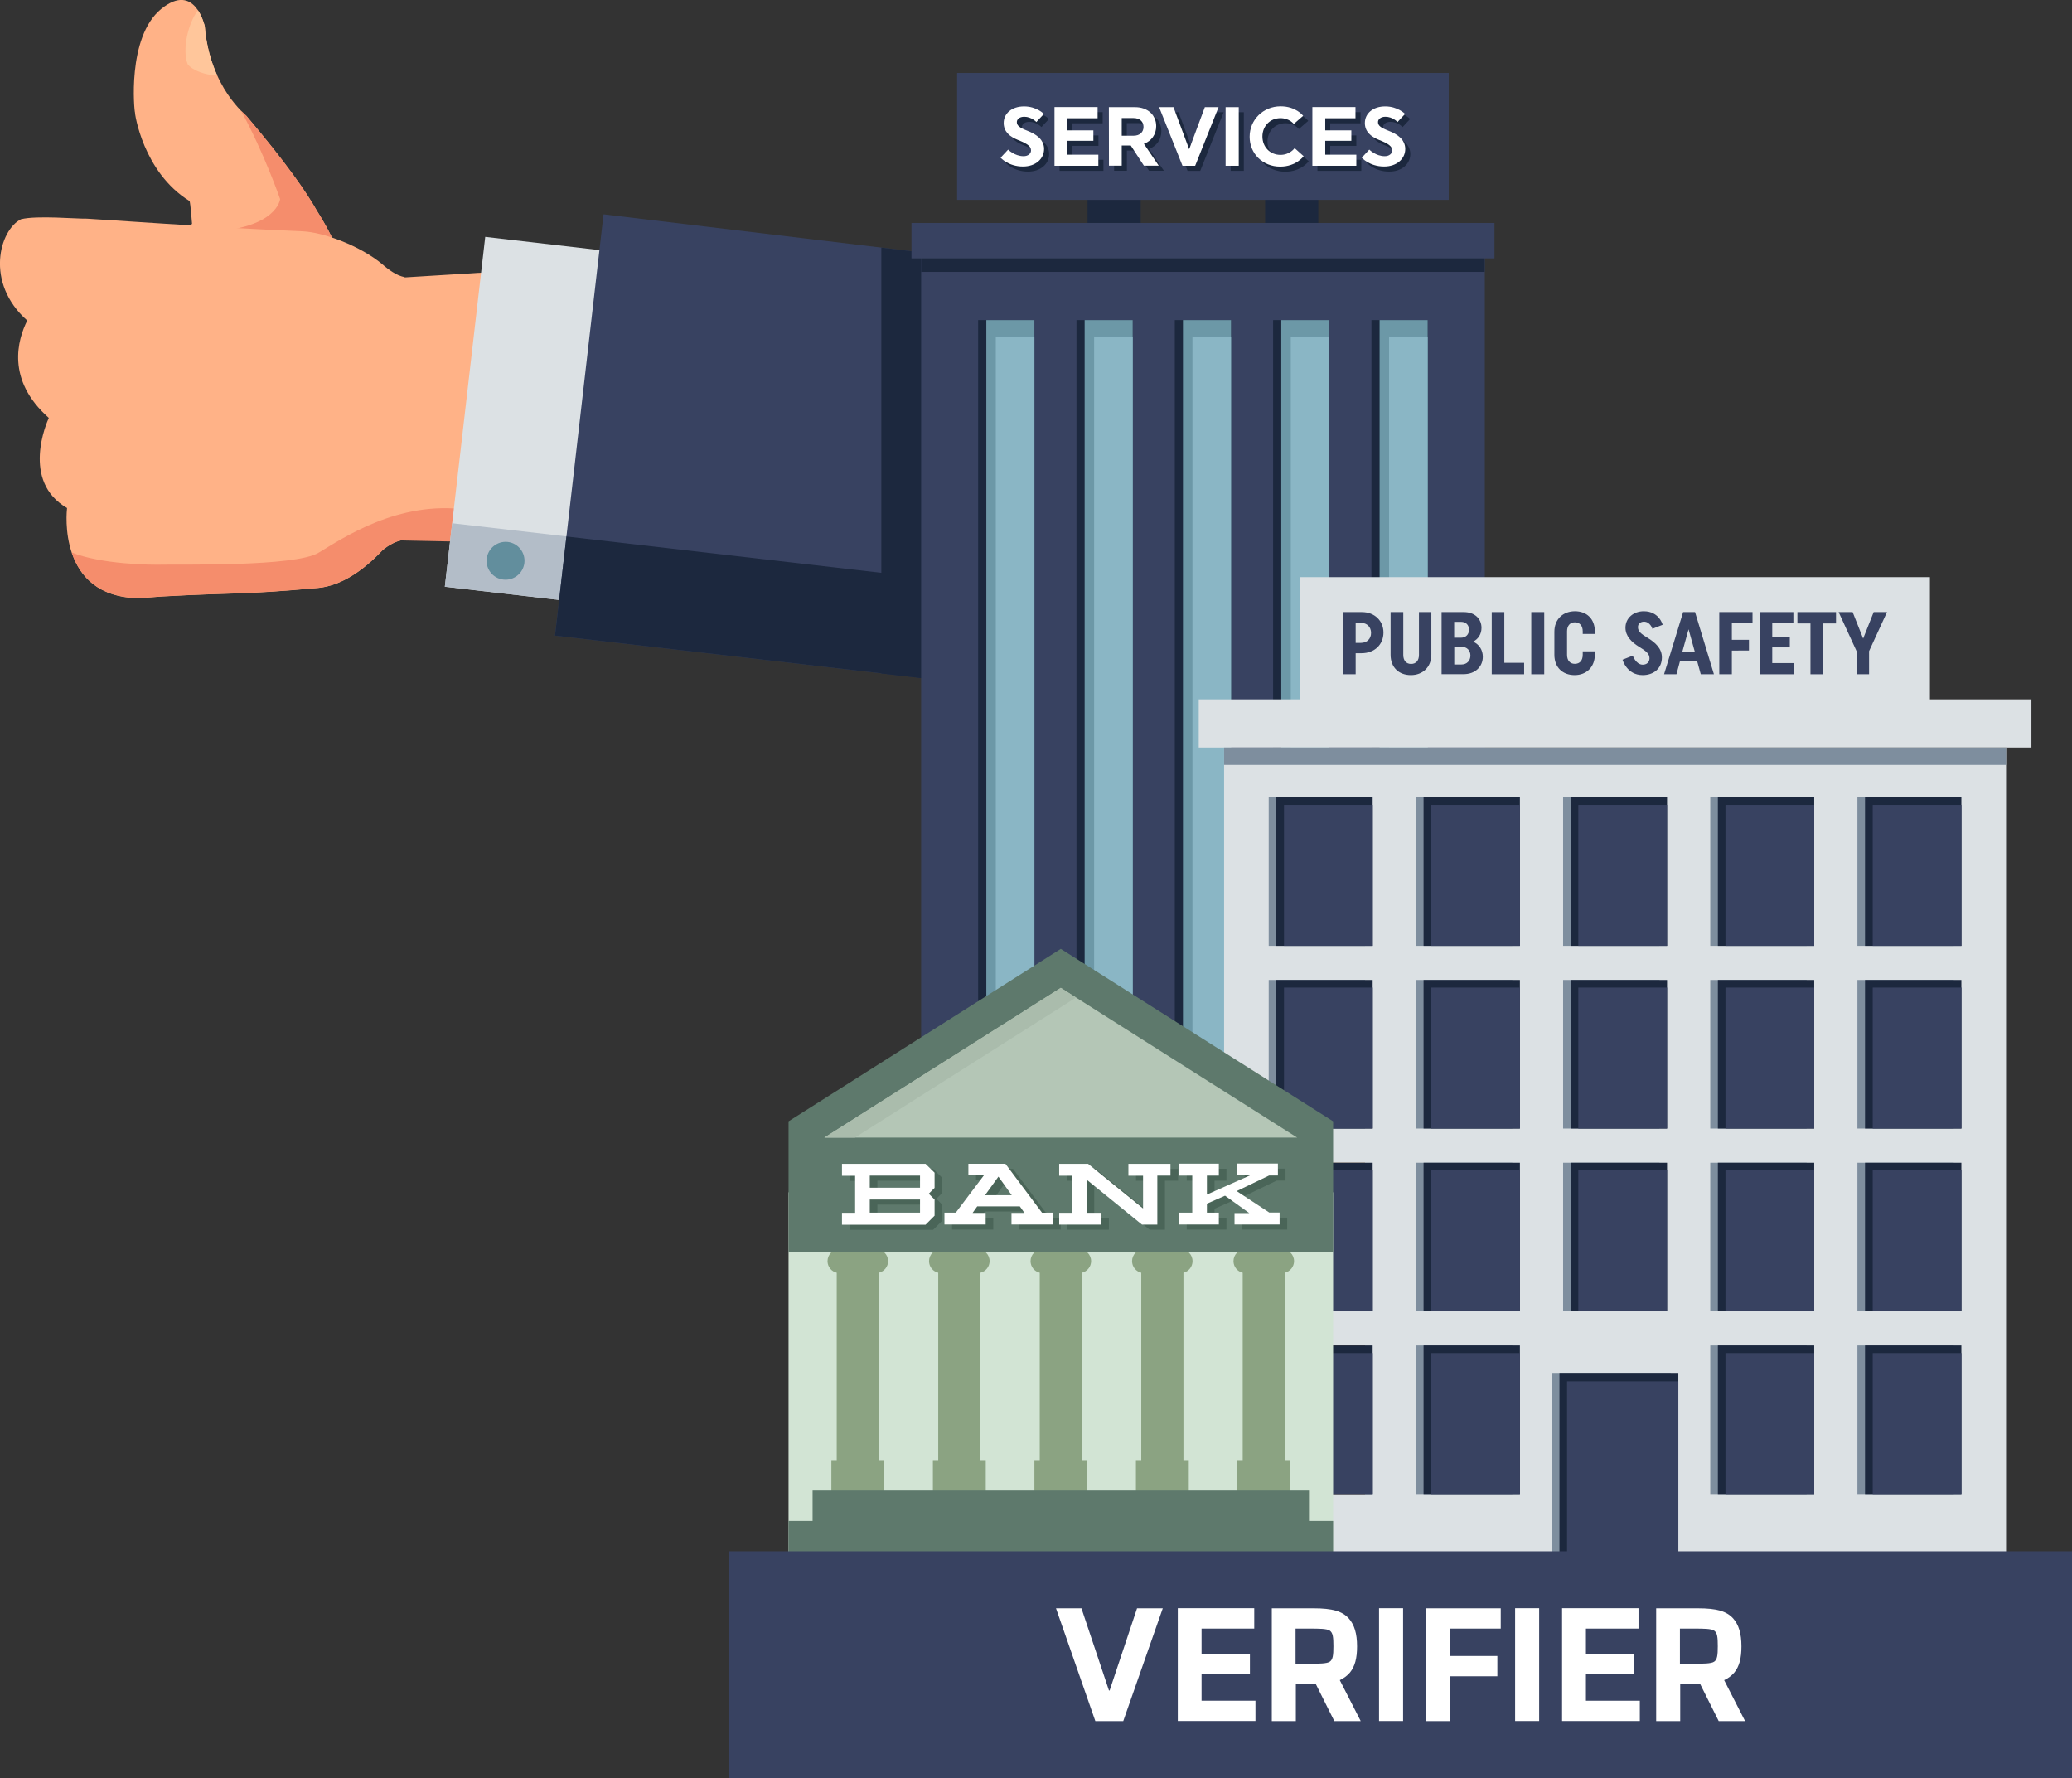 <?xml version="1.0" encoding="utf-8"?>
<!-- Generator: Adobe Illustrator 22.0.1, SVG Export Plug-In . SVG Version: 6.00 Build 0)  -->
<svg version="1.1" id="Layer_1" xmlns="http://www.w3.org/2000/svg" xmlns:xlink="http://www.w3.org/1999/xlink" x="0px" y="0px"
	 viewBox="0 0 2206.4 1893.1" style="enable-background:new 0 0 2206.4 1893.1;" xml:space="preserve">
<rect x="0" y="0" width="2206.4" height="1893.1" fill="#333333" stroke="none"/>
<style type="text/css">
	.st0{fill:#FFB287;}
	.st1{fill:#F58D6C;}
	.st2{fill:#FFC69B;}
	.st3{fill:#DCE1E4;}
	.st4{fill:#B3BDC8;}
	.st5{fill:#384261;}
	.st6{fill:#1C283E;}
	.st7{fill:#628E9D;}
	.st8{fill:#6C98A7;}
	.st9{fill:#8AB6C5;}
	.st10{fill:#FFFFFF;}
	.st11{fill:#7E8E9E;}
	.st12{fill:#8E6134;}
	.st13{fill:#D2E4D4;}
	.st14{fill:#8BA382;}
	.st15{fill:#5E796C;}
	.st16{fill:none;stroke:#0E6057;stroke-width:11.88;stroke-linecap:round;stroke-miterlimit:10;}
	.st17{fill:#B4C6B6;}
	.st18{fill:#AABCAC;}
	.st19{fill:#4A6558;}
</style>
<g>
	<path class="st0" d="M184.6,566.3l94.2-180.1l-84-138.7c3.2-3.1,6.5-6.1,9.7-9.2c-1.5-20.1-2.5-24.3-2.6-24.2
		c-49.8-30.8-58.6-94.2-58.2-94.6c-0.5,0.5-9.1-79.8,28-110c36.1-29.3,46,18.2,46.3,18c5.3,66.3,44.8,95.6,44.5,96
		c42.2,49.8,64.1,81.4,75.3,101.5c0,0,28.5,42.6,36.6,88.2l0,0c0.6,2.5,1.1,5.3,1.5,8.3v-0.1c0,0,7.7,47.1,20.2,52.2l36.5,20.6
		L184.6,566.3z"/>
	<path class="st1" d="M222.8,246.7c-63.2,2.8,101.4,31.7,144.5,39.1c-11.5-33.9-29.5-60.8-29.5-60.8
		c-11.2-20.1-33.2-51.7-75.3-101.5c0.1-0.1-2.2-1.9-5.8-5.6c24.3,44.2,41.6,94.1,41.6,94.1S295.2,243.4,222.8,246.7z"/>
	<path class="st2" d="M199.9,68.5c5.3,6.6,19.1,11.7,31.4,11.8C225,66.4,219.7,48.8,218,27.5c-0.1,0.1-2.1-8.9-7.2-16.6
		C200,25.1,193.8,53.4,199.9,68.5z"/>
	<path class="st0" d="M22.4,233.4c-22.8,11.3-38.9,67.5,6.6,107.9l0,0c-10.2,20.4-22.7,63.1,22.8,103.5c0,0.1,0,0.2,0.1,0.4
		c-1.9,4.1-29.8,67.1,19.5,95.7c0,0.1,0,0.1,0,0.2c-0.4,3.4-10.5,95.3,77.2,95.8l24-1.8c81.4-4.5,84.4-1.6,166.4-9.1
		c24.4-2.4,47.8-18.4,68.1-39.9l0,0c0,0,9-8.3,19.7-10.7l0,0l106.2-3.9l-10.2-281.8l-92.1,5.7l0.3-0.4c-8.6-1.1-18.4-9-22.2-12.2
		c-0.5-0.4-0.9-0.9-1.5-1.3l-0.2-0.2l0,0c-23.2-19.3-61.9-33.9-84.7-35c-81.9-3.2-228.8-13.6-230.1-13.5
		C81.6,233.1,39.5,229.2,22.4,233.4z"/>
	<path class="st1" d="M148.6,636.8l24-1.8c81.4-4.5,84.4-1.6,166.4-9.1c24.4-2.4,47.8-18.4,68.1-39.9l0,0c0,0,9-8.3,19.7-10.6
		l68.2,1.4l1.9-34.1c-72.8-10.3-132.7,30.9-157.8,45.9s-147.6,12.1-164.9,12.6c-14.3,0.4-65.7-0.3-97.8-12.9
		C84.5,612.3,103.7,636.5,148.6,636.8z"/>
	<polygon class="st3" points="473.7,624.7 516.7,252.2 711.1,274.7 668,647.2 	"/>
	<polygon class="st4" points="473.7,624.7 481.5,557.1 675.9,579.5 668,647.2 	"/>
	<polygon class="st5" points="591,676.8 642.7,228.2 1409.4,320 1393.3,626.8 1295.8,758.2 	"/>
	<polygon class="st6" points="938.5,263.6 938.5,717.1 1155.9,742.2 1155.9,289.6 	"/>
	<polygon class="st6" points="591,676.8 603.2,571.2 1369,659.6 1295.8,758.2 	"/>
	<path class="st7" d="M518.3,594.8c1.3-11,11.3-19,22.4-17.8c11,1.3,19,11.3,17.7,22.4c-1.3,11-11.3,19-22.4,17.7
		C525,615.9,517,605.9,518.3,594.8L518.3,594.8z"/>
</g>
<g>
	<g>
		<rect x="1158.1" y="203.6" class="st6" width="56.6" height="41.1"/>
		<rect x="1347.2" y="203.6" class="st6" width="56.6" height="41.1"/>
	</g>
	<rect x="980.9" y="257.5" class="st5" width="600.2" height="1105"/>
	<polygon class="st6" points="1581,257.5 1581,250.6 1581,289.5 980.9,289.5 980.9,257.5 	"/>
	<rect x="970.6" y="237.4" class="st5" width="620.8" height="37.7"/>
	<g>
		<g>
			<rect x="1355.7" y="340.8" class="st6" width="59.9" height="960.6"/>
			<rect x="1364.4" y="340.8" class="st8" width="51.2" height="960.6"/>
			<rect x="1374.5" y="358.3" class="st9" width="41.1" height="943"/>
		</g>
		<g>
			<rect x="1460.4" y="340.8" class="st6" width="59.9" height="960.6"/>
			<rect x="1469.1" y="340.8" class="st8" width="51.2" height="960.6"/>
			<rect x="1479.2" y="358.3" class="st9" width="41.1" height="943"/>
		</g>
		<g>
			<rect x="1251" y="340.8" class="st6" width="59.9" height="960.6"/>
			<rect x="1259.7" y="340.8" class="st8" width="51.2" height="960.6"/>
			<rect x="1269.8" y="358.3" class="st9" width="41.1" height="943"/>
		</g>
		<g>
			<rect x="1146.3" y="340.8" class="st6" width="59.9" height="960.6"/>
			<rect x="1155" y="340.8" class="st8" width="51.2" height="960.6"/>
			<rect x="1165.1" y="358.3" class="st9" width="41.1" height="943"/>
		</g>
		<g>
			<rect x="1041.6" y="340.8" class="st6" width="59.9" height="960.6"/>
			<rect x="1050.3" y="340.8" class="st8" width="51.2" height="960.6"/>
			<rect x="1060.4" y="358.3" class="st9" width="41.1" height="943"/>
		</g>
	</g>
	<g>
		<rect x="1019.2" y="77.7" class="st5" width="523.5" height="135.1"/>
		<g>
			<g>
				<path class="st6" d="M1117.2,164c0,10.4-8.9,18.7-22.5,18.7c-15.6,0-23.8-9.4-23.8-9.4l8-8.6c0,0,6.9,7,16.5,7
					c4.7,0,7.9-2.7,7.9-6.1c0-4-3-6.9-14.2-11.3c-8.6-3.4-14.9-8.9-14.9-17.9c0-10.2,8.6-17.7,21.7-17.7c13.5,0,21.1,8,21.1,8
					l-8,8.6c0,0-5.2-5.6-12.9-5.6c-5.3,0-7.9,2.9-7.9,5.6c0,3.7,2.5,5.9,11.2,9.3C1108.7,148.2,1117.2,153.9,1117.2,164z"/>
				<path class="st6" d="M1128.3,181.8v-62.4h45.9v11.9h-32.3v12.9h27.8v11.1h-27.8v14.8h33.1v11.8h-46.7V181.8z"/>
				<path class="st6" d="M1186.3,119.5h27.9c13.4,0,22.5,8.3,22.5,20.2c0,8.9-5.1,15.9-13.1,18.8l15.8,23.3h-15.8l-14-21.5h-9.6
					v21.5h-13.6L1186.3,119.5L1186.3,119.5z M1199.9,131v18.9h12.6c6.7,0,10.6-3.9,10.6-9.4s-3.9-9.4-10.6-9.4h-12.6V131z"/>
				<path class="st6" d="M1239.7,119.5h15.3l16.7,44.8l16.7-44.8h14.6l-24.9,62.4h-13.5L1239.7,119.5z"/>
				<path class="st6" d="M1310.5,119.5h14v62.4h-14V119.5z"/>
				<path class="st6" d="M1369.1,118.6c16.5,0,24,10.1,24,10.1l-10,8.7c0,0-4.5-6.2-14.2-6.2c-11.1,0-19.2,8.5-19.2,19.5
					c0,11.1,8.1,19.6,19.2,19.6c10.2,0,15.1-7.2,15.1-7.2l9.6,8.6c0,0-7.8,11.1-25,11.1c-18.6,0-32.5-13.8-32.5-31.8
					C1336.1,132.9,1350.5,118.6,1369.1,118.6z"/>
				<path class="st6" d="M1402.9,181.8v-62.4h45.9v11.9h-32.3v12.9h27.8v11.1h-27.8v14.8h33.1v11.8h-46.7V181.8z"/>
				<path class="st6" d="M1501.8,164c0,10.4-8.9,18.7-22.5,18.7c-15.6,0-23.8-9.4-23.8-9.4l8-8.6c0,0,6.9,7,16.5,7
					c4.7,0,7.9-2.7,7.9-6.1c0-4-3-6.9-14.2-11.3c-8.6-3.4-14.9-8.9-14.9-17.9c0-10.2,8.6-17.7,21.7-17.7c13.5,0,21.1,8,21.1,8
					l-8,8.6c0,0-5.2-5.6-12.9-5.6c-5.3,0-7.9,2.9-7.9,5.6c0,3.7,2.5,5.9,11.2,9.3C1493.4,148.2,1501.8,153.9,1501.8,164z"/>
			</g>
			<g>
				<path class="st10" d="M1111.8,158.6c0,10.4-8.9,18.7-22.5,18.7c-15.6,0-23.8-9.4-23.8-9.4l8-8.6c0,0,6.9,7,16.5,7
					c4.7,0,7.9-2.7,7.9-6.1c0-4-3-6.9-14.2-11.3c-8.6-3.4-14.9-8.9-14.9-17.9c0-10.2,8.6-17.7,21.7-17.7c13.5,0,21.1,8,21.1,8
					l-8,8.6c0,0-5.2-5.6-12.9-5.6c-5.3,0-7.9,2.9-7.9,5.6c0,3.7,2.5,5.9,11.2,9.3C1103.3,142.8,1111.8,148.5,1111.8,158.6z"/>
				<path class="st10" d="M1122.9,176.4V114h45.9v11.9h-32.3v12.9h27.8v11.1h-27.8v14.8h33.1v11.8h-46.7V176.4z"/>
				<path class="st10" d="M1180.8,114.1h27.9c13.4,0,22.5,8.3,22.5,20.2c0,8.9-5.1,15.9-13.1,18.8l15.8,23.3h-15.8l-14-21.5h-9.6
					v21.5h-13.6L1180.8,114.1L1180.8,114.1z M1194.5,125.6v18.9h12.6c6.7,0,10.6-3.9,10.6-9.4s-3.9-9.4-10.6-9.4h-12.6V125.6z"/>
				<path class="st10" d="M1234.3,114.1h15.3l16.7,44.8l16.7-44.8h14.6l-24.9,62.4h-13.5L1234.3,114.1z"/>
				<path class="st10" d="M1305.1,114.1h14v62.4h-14V114.1z"/>
				<path class="st10" d="M1363.7,113.2c16.5,0,24,10.1,24,10.1l-10,8.7c0,0-4.5-6.2-14.2-6.2c-11.1,0-19.2,8.5-19.2,19.5
					c0,11.1,8.1,19.6,19.2,19.6c10.2,0,15.1-7.2,15.1-7.2l9.6,8.6c0,0-7.8,11.1-25,11.1c-18.6,0-32.5-13.8-32.5-31.8
					C1330.7,127.5,1345.1,113.2,1363.7,113.2z"/>
				<path class="st10" d="M1397.5,176.4V114h45.9v11.9h-32.2v12.9h27.8v11.1h-27.8v14.8h33.1v11.8h-46.8V176.4z"/>
				<path class="st10" d="M1496.4,158.6c0,10.4-8.9,18.7-22.5,18.7c-15.6,0-23.8-9.4-23.8-9.4l8-8.6c0,0,6.9,7,16.5,7
					c4.7,0,7.9-2.7,7.9-6.1c0-4-3-6.9-14.2-11.3c-8.6-3.4-14.9-8.9-14.9-17.9c0-10.2,8.6-17.7,21.7-17.7c13.5,0,21.1,8,21.1,8
					l-8,8.6c0,0-5.2-5.6-12.9-5.6c-5.3,0-7.9,2.9-7.9,5.6c0,3.7,2.5,5.9,11.2,9.3C1488,142.8,1496.4,148.5,1496.4,158.6z"/>
			</g>
		</g>
	</g>
</g>
<g>
	<rect x="1384.5" y="614.5" class="st3" width="670.6" height="140.7"/>
	<g>
		<path class="st5" d="M1443.6,695.6v22.3h-13.4v-66.2h20c13.7,0,23,9.4,23,21.8c0,12.7-9.4,22-23.3,22h-6.3V695.6z M1443.6,663.2
			v21.3h5.6c6.5,0,10.8-4.4,10.8-10.6s-4.2-10.7-10.7-10.7H1443.6z"/>
		<path class="st5" d="M1511,651.7h13.2v45.2c0,13.4-9.2,21.9-21.8,21.9c-12.8,0-21.6-8.2-21.6-21.6v-45.5h13.5v45.6
			c0,6.1,3.2,9.6,8.3,9.6c5.2,0,8.4-3.5,8.4-9.6V651.7z"/>
		<path class="st5" d="M1535.1,651.7h23.7c11.6,0,18.8,7.1,18.8,16.8c0,6.5-3.3,11.8-8.9,14.7c6.4,2.8,10.3,8.8,10.3,16.1
			c0,10.5-8.1,18.5-20.4,18.5h-23.5V651.7z M1548.5,679h7.2c5.3,0,8.6-3.6,8.6-8.5c0-5-3.2-8.4-8.4-8.4h-7.4L1548.5,679L1548.5,679z
			 M1548.5,707.5h7.8c5.8,0,9.5-4.1,9.5-9.5s-3.6-9.3-9.4-9.3h-7.8v18.8H1548.5z"/>
		<path class="st5" d="M1588.5,651.7h13.4v54h21.1v12.2h-34.5V651.7z"/>
		<path class="st5" d="M1630.6,651.7h13.8v66.2h-13.8V651.7z"/>
		<path class="st5" d="M1685.4,693.5h12.9v3.4c0,13.4-9,21.9-21.5,21.9c-12.8,0-21.6-8.2-21.6-21.6v-24.6c0-13.4,9.3-21.8,21.9-21.8
			c12.5,0,21.2,8.1,21.2,21.5v2.7h-12.9v-2.8c0-6-3.2-9.6-8.4-9.6c-5.1,0-8.3,3.6-8.3,9.6v25c0,6.1,3.2,9.6,8.3,9.6
			c5.2,0,8.4-3.5,8.4-9.6V693.5z"/>
		<path class="st5" d="M1730.9,668.4c0-10.5,8.7-17.6,19.5-17.6c16.5,0,20.1,14.4,20.1,14.4l-10.9,4.3c0,0-2.3-7.6-9-7.6
			c-3.6,0-6.4,2.3-6.4,5.8c0,4.5,3.5,7.4,10.1,11.3c8.4,5.1,15.4,11.4,15.4,21c0,11.9-9,18.8-20.4,18.8c-17.1,0-21.5-16.4-21.5-16.4
			l10.9-4.3c0,0,3.4,9.6,10.6,9.6c4.3,0,7.2-2.7,7.2-6.8c0-5-4-7.9-11.2-12.3C1737.1,683.6,1730.9,677,1730.9,668.4z"/>
		<path class="st5" d="M1825.1,717.9h-14l-3.9-14.1H1789l-3.8,14.1H1772l20.3-66.2h12.7L1825.1,717.9z M1791.5,693.8h13.2l-6.6-23.8
			L1791.5,693.8z"/>
		<path class="st5" d="M1844.2,692.7v25.2h-13.4v-66.2h35.4v11.8h-22v17.7h18.2v11.4L1844.2,692.7L1844.2,692.7z"/>
		<path class="st5" d="M1873.8,717.9v-66.2h35.9v11.8h-22.5v14.7h18.7v11.1h-18.7V706h23v11.9H1873.8z"/>
		<path class="st5" d="M1941.3,663.8v54.1h-13.4v-54.1H1914v-12.1h41.1v12.1H1941.3z"/>
		<path class="st5" d="M1977,693.3l-19.1-41.6h14.9l11.2,28.2l11.2-28.2h14.2l-19.1,41.6v24.6H1977L1977,693.3L1977,693.3z"/>
	</g>
</g>
<g>
	<rect x="1303.5" y="795.9" class="st3" width="832.7" height="863.4"/>
	<rect x="1276.5" y="744.6" class="st3" width="886.7" height="51.3"/>
	<rect x="1303.5" y="795.9" class="st11" width="832.7" height="18.5"/>
	<g>
		<g>
			<rect x="1351" y="848.9" class="st11" width="102.6" height="158.2"/>
			<rect x="1359.1" y="848.9" class="st6" width="102.6" height="158.2"/>
			<rect x="1367.3" y="857" class="st5" width="94.5" height="150.1"/>
		</g>
		<g>
			<rect x="1507.8" y="848.9" class="st11" width="102.6" height="158.2"/>
			<rect x="1515.9" y="848.9" class="st6" width="102.6" height="158.2"/>
			<rect x="1524" y="857" class="st5" width="94.5" height="150.1"/>
		</g>
		<g>
			<rect x="1664.5" y="848.9" class="st11" width="102.6" height="158.2"/>
			<rect x="1672.6" y="848.9" class="st6" width="102.6" height="158.2"/>
			<rect x="1680.7" y="857" class="st5" width="94.5" height="150.1"/>
		</g>
		<g>
			<rect x="1821.2" y="848.9" class="st11" width="102.6" height="158.2"/>
			<rect x="1829.3" y="848.9" class="st6" width="102.6" height="158.2"/>
			<rect x="1837.4" y="857" class="st5" width="94.5" height="150.1"/>
		</g>
		<g>
			<rect x="1977.9" y="848.9" class="st11" width="102.6" height="158.2"/>
			<rect x="1986" y="848.9" class="st6" width="102.6" height="158.2"/>
			<rect x="1994.2" y="857" class="st5" width="94.5" height="150.1"/>
		</g>
	</g>
	<g>
		<g>
			<rect x="1351" y="1043.4" class="st11" width="102.6" height="158.2"/>
			<rect x="1359.1" y="1043.4" class="st6" width="102.6" height="158.2"/>
			<rect x="1367.3" y="1051.5" class="st5" width="94.5" height="150.1"/>
		</g>
		<g>
			<rect x="1507.8" y="1043.4" class="st11" width="102.6" height="158.2"/>
			<rect x="1515.9" y="1043.4" class="st6" width="102.6" height="158.2"/>
			<rect x="1524" y="1051.5" class="st5" width="94.5" height="150.1"/>
		</g>
		<g>
			<rect x="1664.5" y="1043.4" class="st11" width="102.6" height="158.2"/>
			<rect x="1672.6" y="1043.4" class="st6" width="102.6" height="158.2"/>
			<rect x="1680.7" y="1051.5" class="st5" width="94.5" height="150.1"/>
		</g>
		<g>
			<rect x="1821.2" y="1043.4" class="st11" width="102.6" height="158.2"/>
			<rect x="1829.3" y="1043.4" class="st6" width="102.6" height="158.2"/>
			<rect x="1837.4" y="1051.5" class="st5" width="94.5" height="150.1"/>
		</g>
		<g>
			<rect x="1977.9" y="1043.4" class="st11" width="102.6" height="158.2"/>
			<rect x="1986" y="1043.4" class="st6" width="102.6" height="158.2"/>
			<rect x="1994.2" y="1051.5" class="st5" width="94.5" height="150.1"/>
		</g>
	</g>
	<g>
		<g>
			<rect x="1351" y="1238" class="st12" width="102.6" height="158.2"/>
			<rect x="1359.1" y="1238" class="st6" width="102.6" height="158.2"/>
			<rect x="1367.3" y="1246.1" class="st5" width="94.5" height="150.1"/>
		</g>
		<g>
			<rect x="1507.8" y="1238" class="st11" width="102.6" height="158.2"/>
			<rect x="1515.9" y="1238" class="st6" width="102.6" height="158.2"/>
			<rect x="1524" y="1246.1" class="st5" width="94.5" height="150.1"/>
		</g>
		<g>
			<rect x="1664.5" y="1238" class="st11" width="102.6" height="158.2"/>
			<rect x="1672.6" y="1238" class="st6" width="102.6" height="158.2"/>
			<rect x="1680.7" y="1246.1" class="st5" width="94.5" height="150.1"/>
		</g>
		<g>
			<rect x="1821.2" y="1238" class="st11" width="102.6" height="158.2"/>
			<rect x="1829.3" y="1238" class="st6" width="102.6" height="158.2"/>
			<rect x="1837.4" y="1246.1" class="st5" width="94.5" height="150.1"/>
		</g>
		<g>
			<rect x="1977.9" y="1238" class="st11" width="102.6" height="158.2"/>
			<rect x="1986" y="1238" class="st6" width="102.6" height="158.2"/>
			<rect x="1994.2" y="1246.1" class="st5" width="94.5" height="150.1"/>
		</g>
	</g>
	<g>
		<g>
			<rect x="1351" y="1432.5" class="st12" width="102.6" height="158.2"/>
			<rect x="1359.1" y="1432.5" class="st6" width="102.6" height="158.2"/>
			<rect x="1367.3" y="1440.6" class="st5" width="94.5" height="150.1"/>
		</g>
		<g>
			<rect x="1507.8" y="1432.5" class="st11" width="102.6" height="158.2"/>
			<rect x="1515.9" y="1432.5" class="st6" width="102.6" height="158.2"/>
			<rect x="1524" y="1440.6" class="st5" width="94.5" height="150.1"/>
		</g>
		<g>
			<rect x="1652.5" y="1462.6" class="st11" width="126.6" height="212.3"/>
			<rect x="1660.6" y="1462.6" class="st6" width="126.6" height="212.3"/>
			<rect x="1668.7" y="1470.7" class="st5" width="118.5" height="204.2"/>
		</g>
		<g>
			<rect x="1821.2" y="1432.5" class="st11" width="102.6" height="158.2"/>
			<rect x="1829.3" y="1432.5" class="st6" width="102.6" height="158.2"/>
			<rect x="1837.4" y="1440.6" class="st5" width="94.5" height="150.1"/>
		</g>
		<g>
			<rect x="1977.9" y="1432.5" class="st11" width="102.6" height="158.2"/>
			<rect x="1986" y="1432.5" class="st6" width="102.6" height="158.2"/>
			<rect x="1994.2" y="1440.6" class="st5" width="94.5" height="150.1"/>
		</g>
	</g>
</g>
<rect x="839.7" y="1269.5" class="st13" width="579.9" height="406.4"/>
<g>
	<path class="st14" d="M1269.9,1342.8c0-7-5.7-12.7-12.7-12.7h-39c-7,0-12.7,5.7-12.7,12.7c0,6,4.2,11,9.8,12.3v199.5h-5.7v47.4
		h56.3v-47.4h-5.7v-199.5C1265.8,1353.8,1269.9,1348.7,1269.9,1342.8z"/>
	<path class="st14" d="M1378,1342.8c0-7-5.7-12.7-12.7-12.7h-39.1c-7,0-12.7,5.7-12.7,12.7c0,6,4.2,11,9.8,12.3v199.5h-5.7v47.4
		h56.3v-47.4h-5.7v-199.5C1373.8,1353.8,1378,1348.7,1378,1342.8z"/>
	<path class="st14" d="M1161.9,1342.8c0-7-5.7-12.7-12.7-12.7h-39.1c-7,0-12.7,5.7-12.7,12.7c0,6,4.2,11,9.8,12.3v199.5h-5.7v47.4
		h56.3v-47.4h-5.7v-199.5C1157.7,1353.8,1161.9,1348.7,1161.9,1342.8z"/>
	<path class="st14" d="M1053.8,1342.8c0-7-5.7-12.7-12.7-12.7H1002c-7,0-12.7,5.7-12.7,12.7c0,6,4.2,11,9.8,12.3v199.5h-5.7v47.4
		h56.3v-47.4h-5.7v-199.5C1049.6,1353.8,1053.8,1348.7,1053.8,1342.8z"/>
	<path class="st14" d="M945.7,1342.8c0-7-5.7-12.7-12.7-12.7h-39.1c-7,0-12.7,5.7-12.7,12.7c0,6,4.2,11,9.8,12.3v199.5h-5.7v47.4
		h56.3v-47.4h-5.7v-199.5C941.5,1353.8,945.7,1348.7,945.7,1342.8z"/>
</g>
<rect x="865.3" y="1587" class="st15" width="528.6" height="63.2"/>
<rect x="839.7" y="1619.4" class="st15" width="579.9" height="63.2"/>
<path class="st16" d="M1331.7,1096.6"/>
<rect x="776.4" y="1651.7" class="st5" width="1430" height="241.4"/>
<g>
	<path class="st10" d="M1151.6,1712.4l29.3,87.5h0.7l29.2-87.5h27.4l-42.1,120.1h-29.7l-41.9-120.1H1151.6z"/>
	<path class="st10" d="M1335.5,1734h-56v26.8h51.5v21.6h-51.5v28.4h57.4v21.6h-82.7v-120.1h81.4v21.7H1335.5z"/>
	<path class="st10" d="M1354.4,1712.4h44.3c20.3,0,30.6,3.1,37.6,10.8c5.9,6.7,8.8,16,8.8,29.7c0,12.8-2.3,21.4-7.6,27.9
		c-2.9,3.4-6.5,6.1-10.8,8.1l22.3,43.6h-28.1l-19.6-39.2h-21.4v39.2h-25.6v-120.1H1354.4z M1379.6,1771.4h15.3
		c9.2,0,18.2,0,21.2-2.2c3.2-2.2,3.8-6.7,3.8-16.4c0-9.7-0.5-14.2-3.8-16.6c-2.9-2.2-12.2-2.2-21.2-2.2h-15.3V1771.4z"/>
	<path class="st10" d="M1494.1,1832.4h-25.6v-120.1h25.6V1832.4z"/>
	<path class="st10" d="M1598.1,1734h-54v29.2h50.4v21.6h-50.4v47.7h-25.6v-120.1h79.6V1734z"/>
	<path class="st10" d="M1639,1832.4h-25.6v-120.1h25.6V1832.4z"/>
	<path class="st10" d="M1744.8,1734h-56v26.8h51.5v21.6h-51.5v28.4h57.4v21.6h-82.8v-120.1h81.4V1734z"/>
	<path class="st10" d="M1763.7,1712.4h44.3c20.3,0,30.6,3.1,37.6,10.8c5.9,6.7,8.8,16,8.8,29.7c0,12.8-2.3,21.4-7.6,27.9
		c-2.9,3.4-6.5,6.1-10.8,8.1l22.3,43.6h-28.1l-19.6-39.2h-21.4v39.2h-25.6v-120.1H1763.7z M1788.9,1771.4h15.3
		c9.2,0,18.2,0,21.2-2.2c3.2-2.2,3.8-6.7,3.8-16.4c0-9.7-0.5-14.2-3.8-16.6c-2.9-2.2-12.2-2.2-21.2-2.2h-15.3V1771.4z"/>
</g>
<polygon class="st15" points="1129.6,1010.3 839.7,1193.9 839.7,1246.3 839.7,1332.8 1419.6,1332.8 1419.6,1246.3 1419.6,1193.9 "/>
<polygon class="st17" points="1129.6,1051.8 877.9,1211.2 1381.3,1211.2 "/>
<polygon class="st18" points="1129.6,1051.8 877.9,1211.2 910.4,1211.2 1145.8,1062.1 "/>
<g>
	<path class="st19" d="M1003.3,1254v16.2l-6.2,6.2l6.2,6.2v17.2l-9.6,9.6h-89v-12.7h14v-39.4h-14v-12.7h89L1003.3,1254z M934.3,1270
		h53.5v-12.9h-53.5V1270z M987.8,1282.6h-53.5v13.9h53.5V1282.6z"/>
	<path class="st19" d="M1129.5,1296.5v12.7h-44.3v-12.4h13.8l-4.9-6.9h-45.4l-4.9,6.9h13.9v12.4h-43.9v-12.7h12.1l30-39.8h-16.6
		v-12.2h39.4l39,52.1L1129.5,1296.5L1129.5,1296.5z M1085.5,1278l-14.2-19.8L1057,1278H1085.5z"/>
	<path class="st19" d="M1254.6,1257.1h-14.1v52.2h-16.2v-0.1l-0.1,0.1l-59-47.9v35.3h15.6v12.6H1136v-12.6h14v-39.5h-14v-12.6h30.8
		l58.5,47.5v-34.9h-15.6v-12.6h44.8v12.5H1254.6z"/>
	<path class="st19" d="M1370.7,1296.5v12.7h-48V1297h15.7l-25.8-18.5l-19.3,8.5v9.5h12.7v12.7h-42.3v-12.7h14v-39.4h-14v-12.7h42.3
		v12.7h-12.7v20.2l46.7-20.8h-14.7v-12.2h43.6v12.7h-9.4l-34.5,16.6l34.7,22.8h11V1296.5z"/>
</g>
<g>
	<path class="st10" d="M995.2,1248.6v16.2l-6.2,6.2l6.2,6.2v17.2l-9.6,9.6h-89v-12.7h14v-39.4h-14v-12.7h89L995.2,1248.6z
		 M926.2,1264.6h53.5v-12.9h-53.5V1264.6z M979.7,1277.2h-53.5v13.9h53.5V1277.2z"/>
	<path class="st10" d="M1121.4,1291.1v12.7h-44.3v-12.4h13.8l-4.9-6.9h-45.4l-4.9,6.9h13.9v12.4h-43.9v-12.7h12.1l30-39.8h-16.6
		v-12.2h39.4l39,52.1L1121.4,1291.1L1121.4,1291.1z M1077.4,1272.6l-14.2-19.8l-14.3,19.8H1077.4z"/>
	<path class="st10" d="M1246.5,1251.7h-14.1v52.2h-16.2v-0.1l-0.1,0.1l-59-47.9v35.3h15.6v12.6h-44.8v-12.6h14v-39.5h-14v-12.6h30.8
		l58.5,47.5v-34.9h-15.6v-12.6h44.8v12.5H1246.5z"/>
	<path class="st10" d="M1362.6,1291.1v12.7h-48v-12.2h15.7l-25.8-18.5l-19.3,8.5v9.5h12.7v12.7h-42.3v-12.7h14v-39.4h-14V1239h42.3
		v12.7h-12.7v20.2l46.7-20.8h-14.7v-12.2h43.6v12.7h-9.4l-34.5,16.6l34.7,22.8h11V1291.1z"/>
</g>
</svg>
